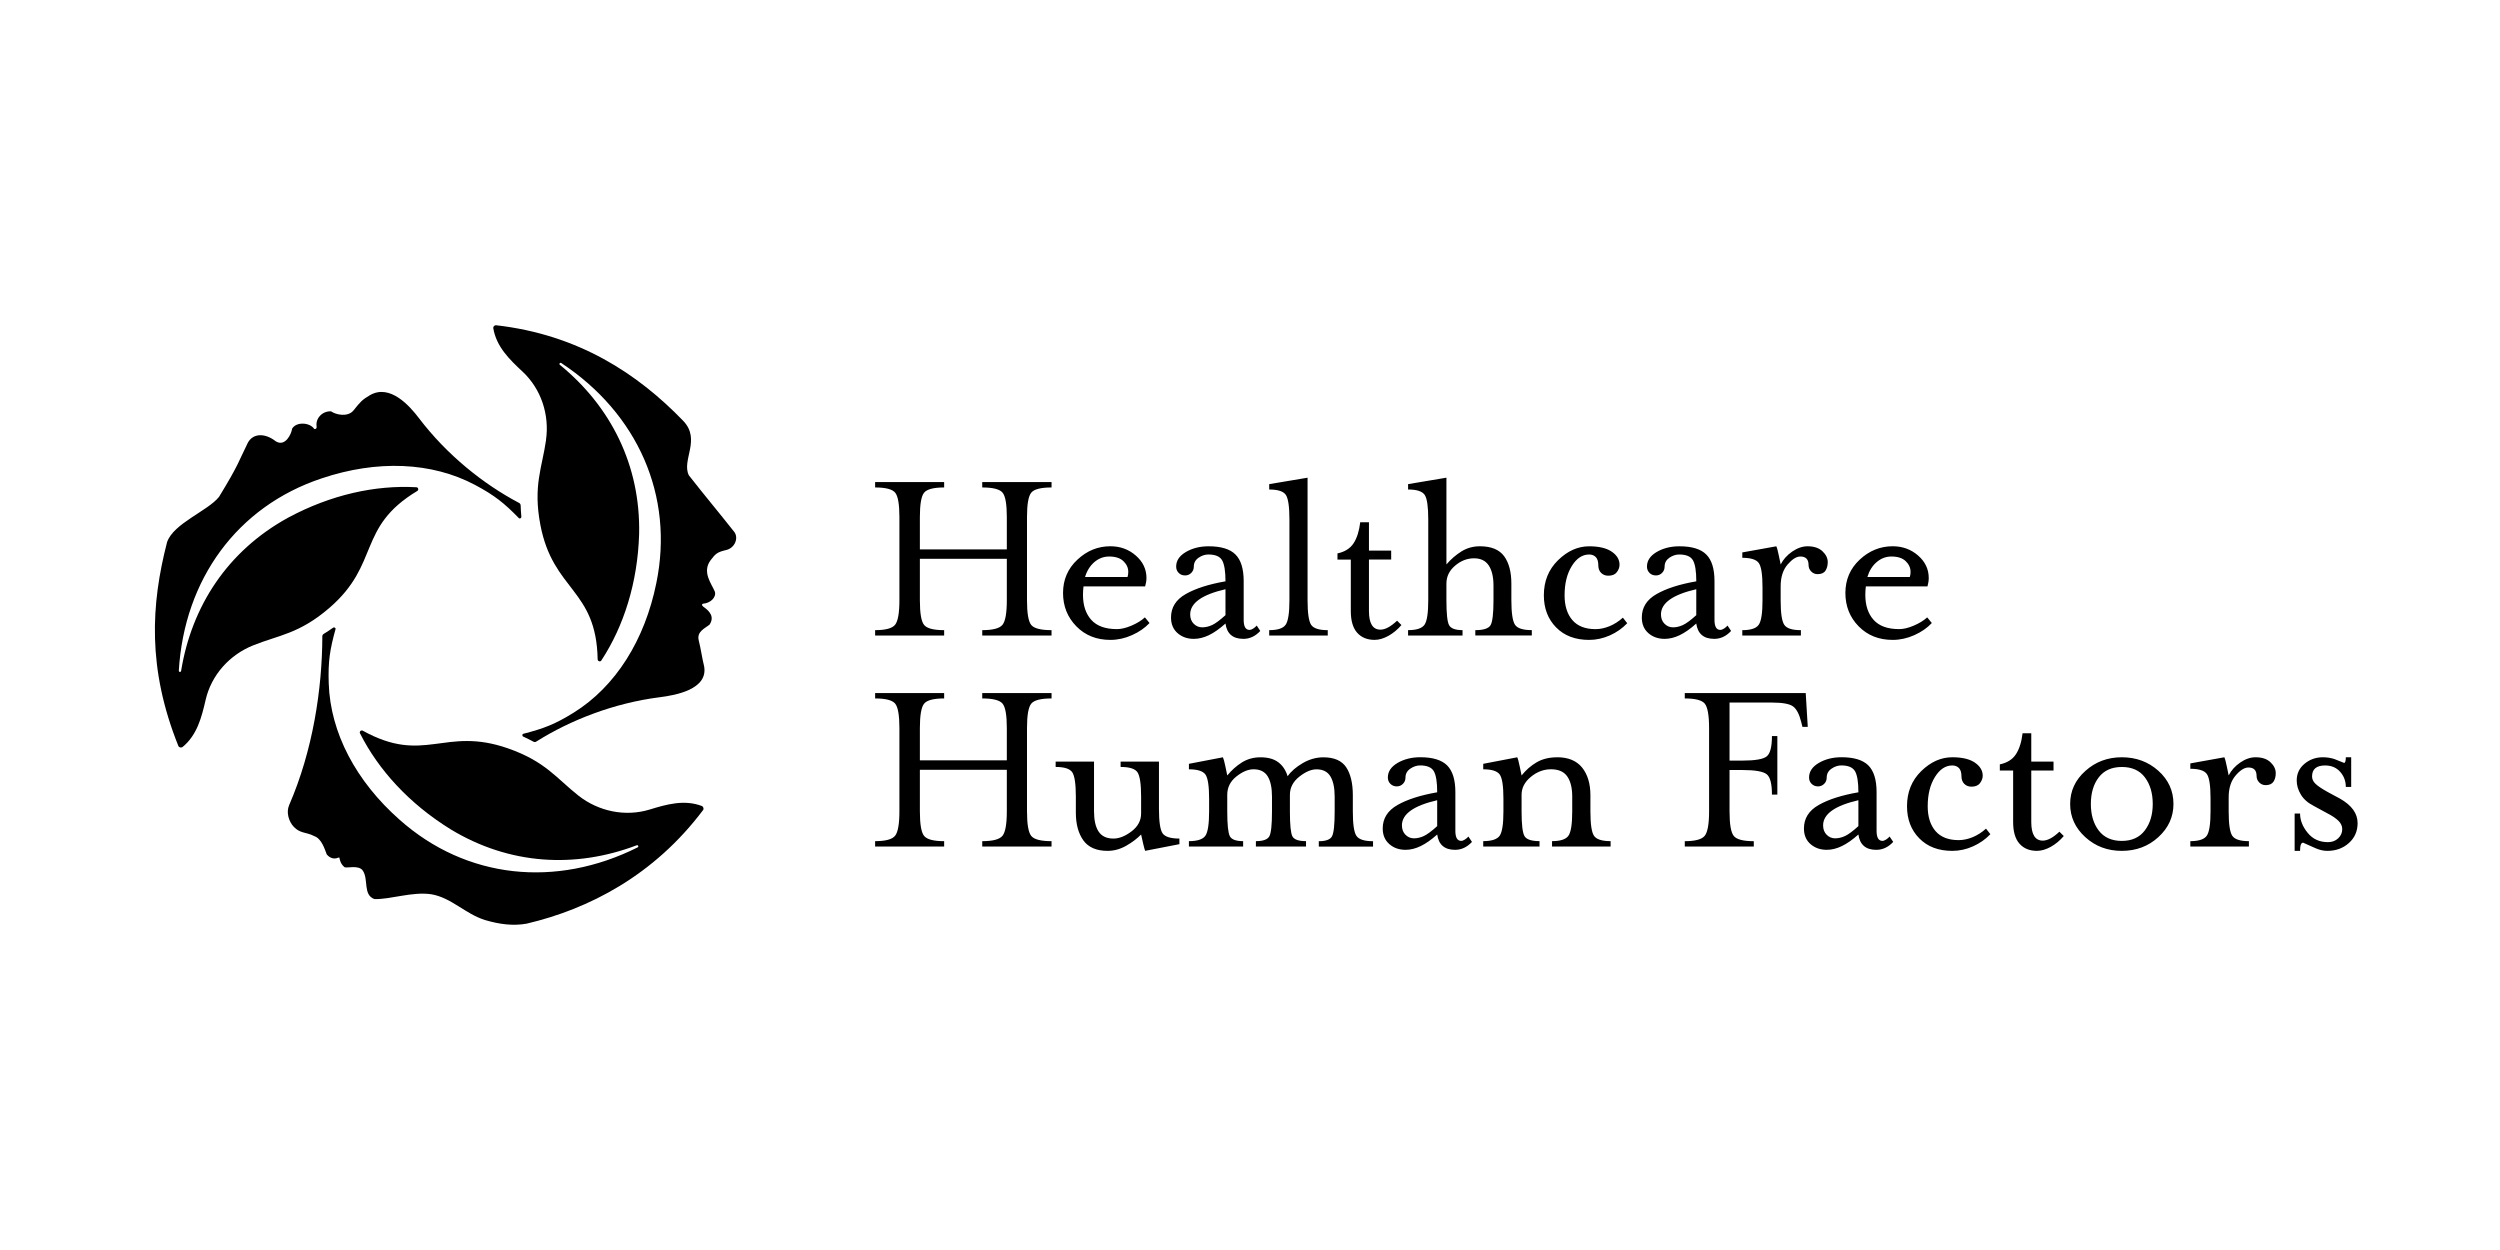 <svg width="200" height="100" viewBox="0 0 200 100" xmlns="http://www.w3.org/2000/svg"><title>healthcarehumanfactors</title>,<g fill="#000" fill-rule="evenodd"><path d="M43.684 35.202c-.312 2.198-1.05 3.657-.455 6.784 1.01 5.306 4.482 5.108 4.583 10.762 0 .09.076.16.166.16.067 0 .125-.04.147-.098 1.767-2.703 2.887-6.176 3.005-10.083.12-5.517-2.277-10.218-6.332-13.532-.043-.028-.056-.084-.028-.127.028-.042.083-.056.128-.028 6.1 4.023 9.047 10.606 7.61 17.598-.922 4.563-3.256 8.283-6.606 10.37-1.5.932-2.402 1.276-4.035 1.695-.107.03-.108.19.01.235.28.126.537.255.778.387.1.054.185.054.275-.016 2.695-1.695 6.177-3.065 9.846-3.53 1.248-.157 3.876-.62 3.557-2.46-.18-.73-.25-1.352-.432-2.076-.19-.718.51-.982.865-1.274.383-.592.064-1.038-.47-1.408-.178-.122-.15-.244-.06-.263.598-.043 1.083-.51.954-.96-.238-.602-1.066-1.57-.334-2.53.4-.526.52-.635 1.254-.81.692-.17.993-.973.63-1.445-1.32-1.67-2.334-2.868-3.63-4.524-.61-1.213.998-2.86-.458-4.366-3.63-3.76-8.375-6.895-14.977-7.644-.118 0-.216.1-.216.218.242 1.508 1.327 2.544 2.344 3.492 1.496 1.395 2.164 3.462 1.876 5.472"/><path d="M56.26 64.788c.058-.104 0-.248-.1-.305-1.43-.545-2.867-.125-4.197.283-1.957.596-4.082.14-5.68-1.11-1.745-1.373-2.64-2.74-5.646-3.788-5.1-1.78-6.664 1.327-11.61-1.41-.08-.044-.178-.02-.224.06-.032.06-.024.13.014.18 1.456 2.88 3.904 5.588 7.228 7.643 4.717 2.863 9.99 3.14 14.885 1.283.045-.023.1-.003.125.04.022.044.006.1-.04.124-6.535 3.27-13.71 2.534-19.045-2.207-3.49-3.08-5.543-6.963-5.672-10.905-.06-1.766.093-2.718.545-4.347.027-.103-.112-.184-.21-.103-.25.178-.49.336-.727.478-.092.06-.135.135-.12.247-.015 4.14-.746 9.067-2.654 13.455-.26.6-.017 1.325.364 1.732.528.565 1.003.408 1.64.75.598.2.843 1.056 1.003 1.466.314.37.672.366.892.267.048-.026.12-.01.12-.01.03.172.096.514.415.766.193.096 1.168-.217 1.477.302.444.706-.01 1.922.913 2.248 1.323.03 3.025-.614 4.548-.386 1.614.277 2.69 1.555 4.298 2.063 1.15.334 2.202.485 3.32.29 4.968-1.166 10.193-3.848 14.136-9.105"/><path d="M14.28 59.702c.06.1.212.126.315.068 1.186-.967 1.54-2.42 1.855-3.778.458-1.994 1.915-3.606 3.797-4.36 2.064-.83 3.695-.922 6.104-3 4.092-3.53 2.184-6.437 7.027-9.352.08-.044.106-.146.06-.223-.034-.057-.1-.087-.162-.078-3.223-.18-6.788.585-10.23 2.437-4.84 2.655-7.714 7.08-8.556 12.25-.004.052-.047.09-.098.09-.05-.003-.088-.048-.087-.098.434-7.298 4.66-13.14 11.436-15.39 4.414-1.485 8.802-1.32 12.28.536 1.56.834 2.31 1.442 3.49 2.647.078.074.217-.003.196-.13-.03-.303-.044-.59-.053-.868-.005-.11-.047-.186-.15-.23-2.82-1.487-5.745-3.818-7.984-6.765-.763-1.007-2.323-2.754-3.912-1.85-.65.378-.784.552-1.322 1.22-.468.578-1.436.344-1.8.08-.703-.036-1.262.57-1.157 1.212.027.18-.137.253-.2.183-.335-.496-1.406-.598-1.76-.008-.053.423-.554 1.487-1.31 1.007-.868-.676-1.804-.645-2.224.103-.723 1.456-.718 1.742-2.314 4.346-.886 1.12-3.646 2.12-4.156 3.624-1.283 4.973-1.593 10.103.913 16.325M73.59 48.02c0 1.035.11 1.695.338 1.974.225.28.76.418 1.604.418v.43H70.01v-.43c.83 0 1.362-.14 1.596-.428.23-.287.347-.94.347-1.964v-6.65c0-1.023-.112-1.675-.336-1.953-.225-.28-.762-.42-1.607-.42v-.43h5.522v.43c-.844 0-1.38.14-1.604.42-.227.278-.338.93-.338 1.953v2.58h6.956v-2.58c0-1.023-.11-1.675-.337-1.953-.224-.28-.77-.42-1.63-.42v-.43h5.546v.43c-.86 0-1.402.14-1.627.42-.226.278-.338.93-.338 1.953v6.65c0 1.035.112 1.695.337 1.974.224.28.766.418 1.626.418v.43H78.58v-.43c.846 0 1.386-.14 1.62-.428.23-.287.346-.94.346-1.964v-3.315H73.59v3.315zM89.344 50.33c.34 0 .728-.09 1.165-.275.437-.184.797-.405 1.083-.665l.37.452c-.37.395-.838.718-1.404.97-.566.253-1.143.38-1.727.38-1.106 0-2.013-.36-2.72-1.083-.71-.722-1.068-1.614-1.068-2.673 0-1.06.382-1.948 1.15-2.663.76-.714 1.642-1.072 2.638-1.072.79 0 1.47.25 2.034.744.567.494.852 1.093.852 1.796 0 .205-.037.43-.107.672h-4.93c-.014.11-.023.217-.03.32-.007.1-.012.22-.012.355 0 .845.225 1.514.666 2.004.446.492 1.123.737 2.038.737zm.858-4.17c.04-.123.06-.258.06-.406 0-.324-.128-.61-.387-.86-.26-.25-.64-.373-1.146-.373-.438 0-.83.15-1.18.445-.343.297-.594.694-.746 1.194h3.398zM99.47 51.108c-.844 0-1.32-.41-1.432-1.227-.475.425-.916.735-1.326.933-.414.197-.816.295-1.208.295-.514 0-.946-.152-1.296-.456-.352-.307-.527-.724-.527-1.254 0-.8.39-1.428 1.176-1.873.786-.448 1.845-.788 3.182-1.02 0-.804-.09-1.363-.267-1.677-.176-.314-.544-.47-1.104-.47-.272 0-.535.088-.785.262-.252.175-.378.41-.378.707 0 .203-.07.37-.206.507-.136.135-.3.2-.49.2-.205 0-.376-.065-.512-.2-.138-.137-.204-.307-.204-.51 0-.472.258-.86.778-1.166.518-.303 1.125-.456 1.82-.456.995 0 1.712.22 2.148.658.437.437.655 1.148.655 2.134v3.098c0 .533.157.8.47.8.083 0 .18-.033.287-.104.11-.068.204-.15.286-.244l.285.43c-.392.423-.843.634-1.348.634zm-1.432-3.97c-1.882.434-2.823 1.105-2.823 2.014 0 .312.094.563.287.753.19.188.414.282.675.282.257 0 .52-.06.788-.182.264-.12.622-.386 1.073-.792V47.14zM101.536 50.842v-.43c.682 0 1.122-.145 1.32-.44.198-.29.298-.942.298-1.952v-6.466c0-1.023-.097-1.677-.287-1.963-.19-.285-.635-.43-1.33-.43v-.43l3.068-.515v9.805c0 1.023.096 1.677.285 1.964.193.287.635.428 1.33.428v.43h-4.684zM106.998 44.766v-.494c.586-.123 1.017-.394 1.29-.813.272-.42.448-.98.53-1.68h.698v2.27h1.778v.716h-1.778v4.12c0 .99.306 1.487.92 1.487.38 0 .824-.24 1.33-.716l.348.348c-.3.355-.647.64-1.033.86-.39.216-.76.326-1.115.326-.586 0-1.052-.19-1.392-.57-.34-.38-.51-.96-.51-1.733v-4.12h-1.065zM118.025 50.842v-.43c.655 0 1.06-.132 1.22-.396.154-.265.234-.93.234-1.988v-1.182c0-.693-.127-1.23-.38-1.61-.253-.38-.645-.572-1.176-.572-.544 0-1.053.196-1.514.588-.463.39-.696.87-.696 1.437v1.33c0 1.064.07 1.73.214 1.995.143.264.503.397 1.076.397v.43h-4.357v-.43c.68 0 1.12-.145 1.32-.44.196-.29.294-.942.294-1.952v-6.466c0-1.023-.093-1.677-.285-1.963-.192-.285-.634-.43-1.328-.43v-.43l3.067-.515v6.94c.354-.415.754-.76 1.198-1.04.44-.274.937-.413 1.48-.413.903 0 1.547.265 1.937.792.387.53.58 1.26.58 2.195v1.304c0 1.034.097 1.695.29 1.985.188.288.637.432 1.346.432v.43h-4.52zM125.166 47.62c0 .843.208 1.505.624 1.988.415.483 1.035.723 1.852.723.354 0 .723-.075 1.103-.228.38-.154.745-.385 1.085-.69l.348.445c-.383.403-.843.728-1.38.97-.542.24-1.095.364-1.668.364-1.106 0-1.986-.332-2.64-1-.655-.665-.982-1.522-.982-2.57 0-1.13.378-2.063 1.135-2.805.757-.74 1.586-1.113 2.487-1.113.79 0 1.394.145 1.81.43.416.286.623.634.623 1.044 0 .204-.07.402-.214.593-.143.19-.372.285-.685.285-.233 0-.424-.075-.574-.225-.148-.15-.224-.347-.224-.592 0-.314-.07-.54-.205-.676-.134-.136-.312-.204-.53-.204-.545 0-1.01.31-1.39.928-.383.618-.574 1.395-.574 2.334M137.135 51.108c-.844 0-1.32-.41-1.434-1.227-.47.425-.915.735-1.327.933-.41.197-.813.295-1.205.295-.512 0-.947-.152-1.297-.456-.352-.307-.527-.724-.527-1.254 0-.8.393-1.428 1.18-1.873.78-.448 1.842-.788 3.178-1.02 0-.804-.087-1.363-.264-1.677-.178-.314-.545-.47-1.104-.47-.274 0-.536.088-.79.262-.25.175-.377.41-.377.707 0 .203-.07.37-.205.507-.137.135-.3.2-.49.2-.205 0-.376-.065-.51-.2-.14-.137-.206-.307-.206-.51 0-.472.257-.86.777-1.166.52-.303 1.127-.456 1.82-.456.997 0 1.712.22 2.148.658.44.437.657 1.148.657 2.134v3.098c0 .533.155.8.47.8.08 0 .178-.033.286-.104.11-.068.205-.15.287-.244l.286.43c-.394.423-.845.634-1.348.634zm-1.434-3.97c-1.882.434-2.823 1.105-2.823 2.014 0 .312.096.563.288.753.19.188.414.282.675.282.26 0 .52-.06.787-.182.266-.12.626-.386 1.074-.792V47.14zM145.398 45.932c-.19 0-.358-.07-.502-.214-.14-.143-.212-.317-.212-.52 0-.45-.218-.677-.657-.677-.313 0-.653.215-1.022.642-.37.43-.553 1.01-.553 1.745v1.12c0 1.02.096 1.673.29 1.958.19.286.632.427 1.328.427v.43h-4.687v-.43c.682 0 1.123-.145 1.32-.44.2-.29.297-.944.297-1.952v-1.023c0-1.023-.097-1.674-.296-1.954-.198-.28-.64-.42-1.32-.42v-.43l2.72-.49c.056.107.124.363.207.767.08.402.126.63.142.686.205-.405.514-.746.922-1.03.41-.28.82-.424 1.228-.424.518 0 .916.134 1.196.4.28.264.42.554.42.87 0 .272-.062.5-.184.684-.123.185-.335.276-.636.276M151.925 50.33c.34 0 .73-.09 1.166-.275.436-.184.798-.405 1.086-.665l.368.452c-.368.395-.836.718-1.4.97-.57.253-1.143.38-1.73.38-1.106 0-2.01-.36-2.72-1.083-.71-.722-1.064-1.614-1.064-2.673 0-1.06.38-1.948 1.144-2.663.766-.714 1.644-1.072 2.64-1.072.792 0 1.47.25 2.036.744.566.494.848 1.093.848 1.796 0 .205-.034.43-.1.672h-4.932c-.014.11-.024.217-.03.32-.01.1-.012.22-.012.355 0 .845.223 1.514.665 2.004.442.492 1.122.737 2.035.737zm.86-4.17c.04-.123.06-.258.06-.406 0-.324-.128-.61-.387-.86-.26-.25-.64-.373-1.146-.373-.44 0-.83.15-1.177.445-.348.297-.595.694-.746 1.194h3.396zM73.59 64.898c0 1.037.11 1.694.338 1.973.225.283.76.422 1.604.422v.43H70.01v-.43c.83 0 1.362-.143 1.596-.43.23-.286.347-.94.347-1.964V58.25c0-1.024-.112-1.673-.336-1.955-.225-.28-.762-.42-1.607-.42v-.43h5.522v.43c-.844 0-1.38.14-1.604.42-.227.282-.338.93-.338 1.955v2.576h6.956V58.25c0-1.024-.11-1.673-.337-1.955-.224-.28-.77-.42-1.63-.42v-.43h5.546v.43c-.86 0-1.402.14-1.627.42-.226.282-.338.93-.338 1.955v6.648c0 1.037.112 1.694.337 1.973.224.283.766.422 1.626.422v.43H78.58v-.43c.846 0 1.386-.143 1.62-.43.23-.286.346-.94.346-1.964v-3.315H73.59v3.315zM91.613 68.07c-.04-.097-.094-.293-.164-.594-.07-.3-.122-.54-.16-.717-.318.328-.713.627-1.19.9-.478.272-.974.41-1.493.41-.886 0-1.533-.28-1.934-.834-.4-.556-.604-1.296-.604-2.217v-1.28c0-1.018-.096-1.67-.286-1.954-.192-.285-.633-.428-1.33-.428v-.428h3.07v3.976c0 .706.12 1.247.366 1.62.247.374.642.562 1.187.562.464 0 .947-.194 1.454-.58.505-.385.76-.864.76-1.432v-1.34c0-1.018-.1-1.665-.29-1.95-.192-.285-.64-.428-1.35-.428v-.428h3.068v3.787c0 1.013.097 1.662.286 1.945.192.283.642.426 1.35.426v.448l-2.74.533zM103.192 64.907c0 1.088.07 1.757.204 2.008.137.25.498.377 1.086.377v.43h-4.01v-.43c.573 0 .93-.128 1.075-.387.142-.26.212-.925.212-1.998v-1.184c0-.705-.116-1.246-.346-1.62-.232-.373-.608-.56-1.127-.56-.437 0-.895.193-1.38.58-.485.388-.726.874-.726 1.46v1.324c0 1.06.07 1.723.206 1.987.135.265.49.398 1.065.398v.43h-4.338v-.43c.682 0 1.123-.147 1.32-.437.198-.29.296-.938.296-1.94V63.9c0-1.014-.098-1.66-.295-1.94-.198-.276-.64-.415-1.32-.415v-.44l2.72-.522c.053.11.122.365.205.768.082.404.128.63.143.686.34-.417.73-.763 1.166-1.04.437-.275.934-.413 1.493-.413.6 0 1.075.133 1.422.396.35.262.597.635.747 1.12.272-.39.675-.74 1.207-1.05.532-.31 1.084-.465 1.656-.465.86 0 1.467.268 1.822.796.353.53.532 1.28.532 2.243v1.286c0 1.02.093 1.672.287 1.957.19.286.632.43 1.33.43v.43h-4.34v-.43c.56 0 .914-.13 1.054-.388.144-.26.216-.925.216-1.998v-1.184c0-.692-.112-1.23-.337-1.61-.226-.38-.6-.57-1.116-.57-.424 0-.883.197-1.38.59-.498.395-.748.878-.748 1.45v1.324zM116.41 67.987c-.844 0-1.32-.41-1.434-1.228-.47.422-.914.733-1.327.93-.41.2-.815.297-1.206.297-.515 0-.947-.152-1.296-.457-.352-.307-.53-.723-.53-1.252 0-.803.395-1.428 1.18-1.875.784-.448 1.843-.787 3.178-1.018 0-.804-.086-1.363-.264-1.678-.178-.315-.545-.472-1.105-.472-.274 0-.537.09-.788.264-.253.174-.38.41-.38.706 0 .202-.068.37-.206.506-.134.134-.297.202-.49.202-.203 0-.373-.068-.51-.204-.138-.135-.204-.303-.204-.507 0-.473.257-.86.777-1.166.52-.303 1.126-.456 1.82-.456.996 0 1.71.22 2.15.658.435.44.654 1.15.654 2.134v3.1c0 .533.157.8.47.8.084 0 .177-.036.287-.105.11-.07.203-.15.286-.243l.286.43c-.395.423-.845.633-1.35.633zm-1.434-3.97c-1.88.435-2.822 1.105-2.822 2.013 0 .314.095.562.285.752.192.19.416.285.677.285.257 0 .52-.06.787-.183.266-.122.624-.387 1.072-.794v-2.072zM124.57 60.58c.888 0 1.555.277 2 .827.44.552.663 1.29.663 2.212v1.286c0 1.02.094 1.672.286 1.957.19.286.634.43 1.33.43v.43h-4.686v-.43c.67 0 1.105-.144 1.31-.43.203-.285.305-.936.305-1.956v-1.184c0-.692-.134-1.23-.4-1.61-.265-.38-.697-.57-1.298-.57-.587 0-1.125.204-1.617.612-.49.406-.737.882-.737 1.427v1.325c0 1.06.078 1.723.236 1.987.157.265.556.398 1.2.398v.43h-4.504v-.43c.682 0 1.122-.147 1.32-.437.197-.29.296-.938.296-1.94V63.9c0-1.014-.1-1.66-.295-1.938-.198-.278-.638-.417-1.32-.417v-.44l2.72-.522c.057.11.123.365.206.768l.142.686c.34-.43.74-.78 1.2-1.05.455-.267 1.003-.403 1.643-.403M138.362 60.848h1.02c1.025 0 1.676-.112 1.956-.338.28-.225.418-.768.418-1.626h.432v4.685h-.432c0-.862-.138-1.403-.418-1.628-.28-.225-.93-.34-1.955-.34h-1.02V64.9c0 1.037.11 1.694.337 1.973.224.283.76.422 1.603.422v.43h-5.52v-.43c.83 0 1.362-.143 1.594-.43.23-.286.35-.94.35-1.964V58.25c0-1.024-.117-1.673-.342-1.955-.223-.28-.758-.42-1.603-.42v-.43h9.676l.163 2.702h-.427l-.103-.41c-.15-.6-.362-1.005-.635-1.216-.273-.21-.846-.317-1.717-.317h-3.376v4.645zM150.105 67.987c-.845 0-1.32-.41-1.433-1.228-.472.422-.916.733-1.326.93-.413.2-.815.297-1.206.297-.514 0-.946-.152-1.298-.457-.353-.307-.527-.723-.527-1.252 0-.803.39-1.428 1.177-1.875.784-.448 1.844-.787 3.18-1.018 0-.804-.088-1.363-.266-1.678-.18-.315-.546-.472-1.105-.472-.27 0-.534.09-.785.264-.252.174-.38.41-.38.706 0 .202-.067.37-.205.506-.135.134-.3.202-.49.202-.204 0-.375-.068-.512-.204-.137-.135-.204-.303-.204-.507 0-.473.26-.86.778-1.166.518-.303 1.125-.456 1.82-.456.995 0 1.71.22 2.148.658.437.44.655 1.15.655 2.134v3.1c0 .533.158.8.47.8.082 0 .177-.036.287-.105.11-.07.206-.15.286-.243l.288.43c-.396.423-.846.633-1.35.633zm-1.433-3.97c-1.88.435-2.823 1.105-2.823 2.013 0 .314.095.562.285.752.19.19.416.285.676.285.26 0 .52-.06.79-.183.264-.122.623-.387 1.072-.794v-2.072zM154.216 64.498c0 .844.21 1.505.625 1.988.416.482 1.035.724 1.852.724.354 0 .723-.077 1.107-.23.38-.154.742-.383 1.08-.69l.35.444c-.384.406-.844.728-1.382.97-.537.243-1.095.365-1.667.365-1.106 0-1.986-.334-2.637-1.002-.657-.665-.983-1.522-.983-2.57 0-1.128.378-2.063 1.134-2.805.757-.742 1.588-1.112 2.487-1.112.79 0 1.395.144 1.81.43.417.288.626.634.626 1.044 0 .205-.073.403-.217.593-.144.192-.37.286-.686.286-.232 0-.422-.074-.573-.225-.146-.15-.224-.347-.224-.593 0-.313-.07-.538-.204-.674-.136-.135-.312-.205-.53-.205-.547 0-1.01.31-1.393.93-.383.618-.574 1.395-.574 2.333M159.986 61.644v-.494c.588-.123 1.017-.395 1.29-.813.27-.418.448-.98.53-1.678h.696v2.27h1.78v.714h-1.78v4.12c0 .99.31 1.487.92 1.487.382 0 .825-.236 1.33-.715l.35.348c-.303.354-.646.642-1.033.86-.392.217-.763.326-1.118.326-.586 0-1.05-.192-1.39-.57-.34-.384-.51-.96-.51-1.737v-4.12h-1.066zM169.746 68.07c-1.147 0-2.122-.367-2.926-1.102-.806-.735-1.208-1.62-1.208-2.652 0-1.034.405-1.916 1.218-2.642.81-.73 1.783-1.093 2.916-1.093 1.144 0 2.12.362 2.924 1.082.805.72 1.207 1.607 1.207 2.654 0 1.032-.402 1.917-1.207 2.652-.803.735-1.78 1.1-2.924 1.1m0-6.71c-.807 0-1.42.275-1.844.827-.423.55-.633 1.26-.633 2.13 0 .87.21 1.58.632 2.13.423.552 1.037.827 1.844.827.805 0 1.418-.28 1.84-.838.423-.556.635-1.263.635-2.118 0-.857-.208-1.564-.625-2.123-.415-.555-1.032-.835-1.85-.835M181.24 62.81c-.19 0-.356-.07-.5-.213-.14-.142-.214-.318-.214-.523 0-.45-.217-.674-.654-.674-.315 0-.656.213-1.023.642-.37.428-.555 1.01-.555 1.744v1.12c0 1.02.096 1.672.288 1.957.19.286.633.43 1.33.43v.43h-4.686v-.43c.682 0 1.123-.148 1.32-.44.2-.293.297-.945.297-1.955v-1.023c0-1.022-.098-1.674-.297-1.954-.197-.278-.638-.418-1.32-.418v-.43l2.72-.49c.057.107.124.363.206.766.084.404.128.63.142.686.204-.404.513-.745.92-1.028.41-.285.82-.425 1.23-.425.52 0 .917.134 1.196.4.278.266.42.556.42.87 0 .272-.06.502-.182.686-.124.182-.337.275-.637.275M186.183 68.07c-.298 0-.615-.07-.946-.216-.333-.142-.664-.29-.988-.44-.165 0-.244.218-.244.655h-.434v-2.987h.434c0 .53.2 1.046.608 1.544.406.5.948.746 1.626.746.326 0 .597-.1.815-.306.216-.203.325-.448.325-.734 0-.243-.1-.465-.297-.662-.2-.196-.482-.39-.848-.58l-1.125-.612c-.478-.246-.828-.55-1.044-.92-.22-.366-.328-.74-.328-1.12 0-.544.21-.99.623-1.335.418-.348.907-.522 1.463-.522.33 0 .635.047.923.14l.777.31c.096 0 .142-.15.142-.45h.43v2.374h-.43c0-.463-.147-.865-.45-1.207-.298-.34-.7-.512-1.207-.512-.695 0-1.043.294-1.043.88 0 .216.093.413.278.59.184.178.507.394.97.652l.983.53c.94.532 1.412 1.185 1.412 1.96 0 .65-.236 1.186-.705 1.6-.466.416-1.04.622-1.72.622"/></g></svg>